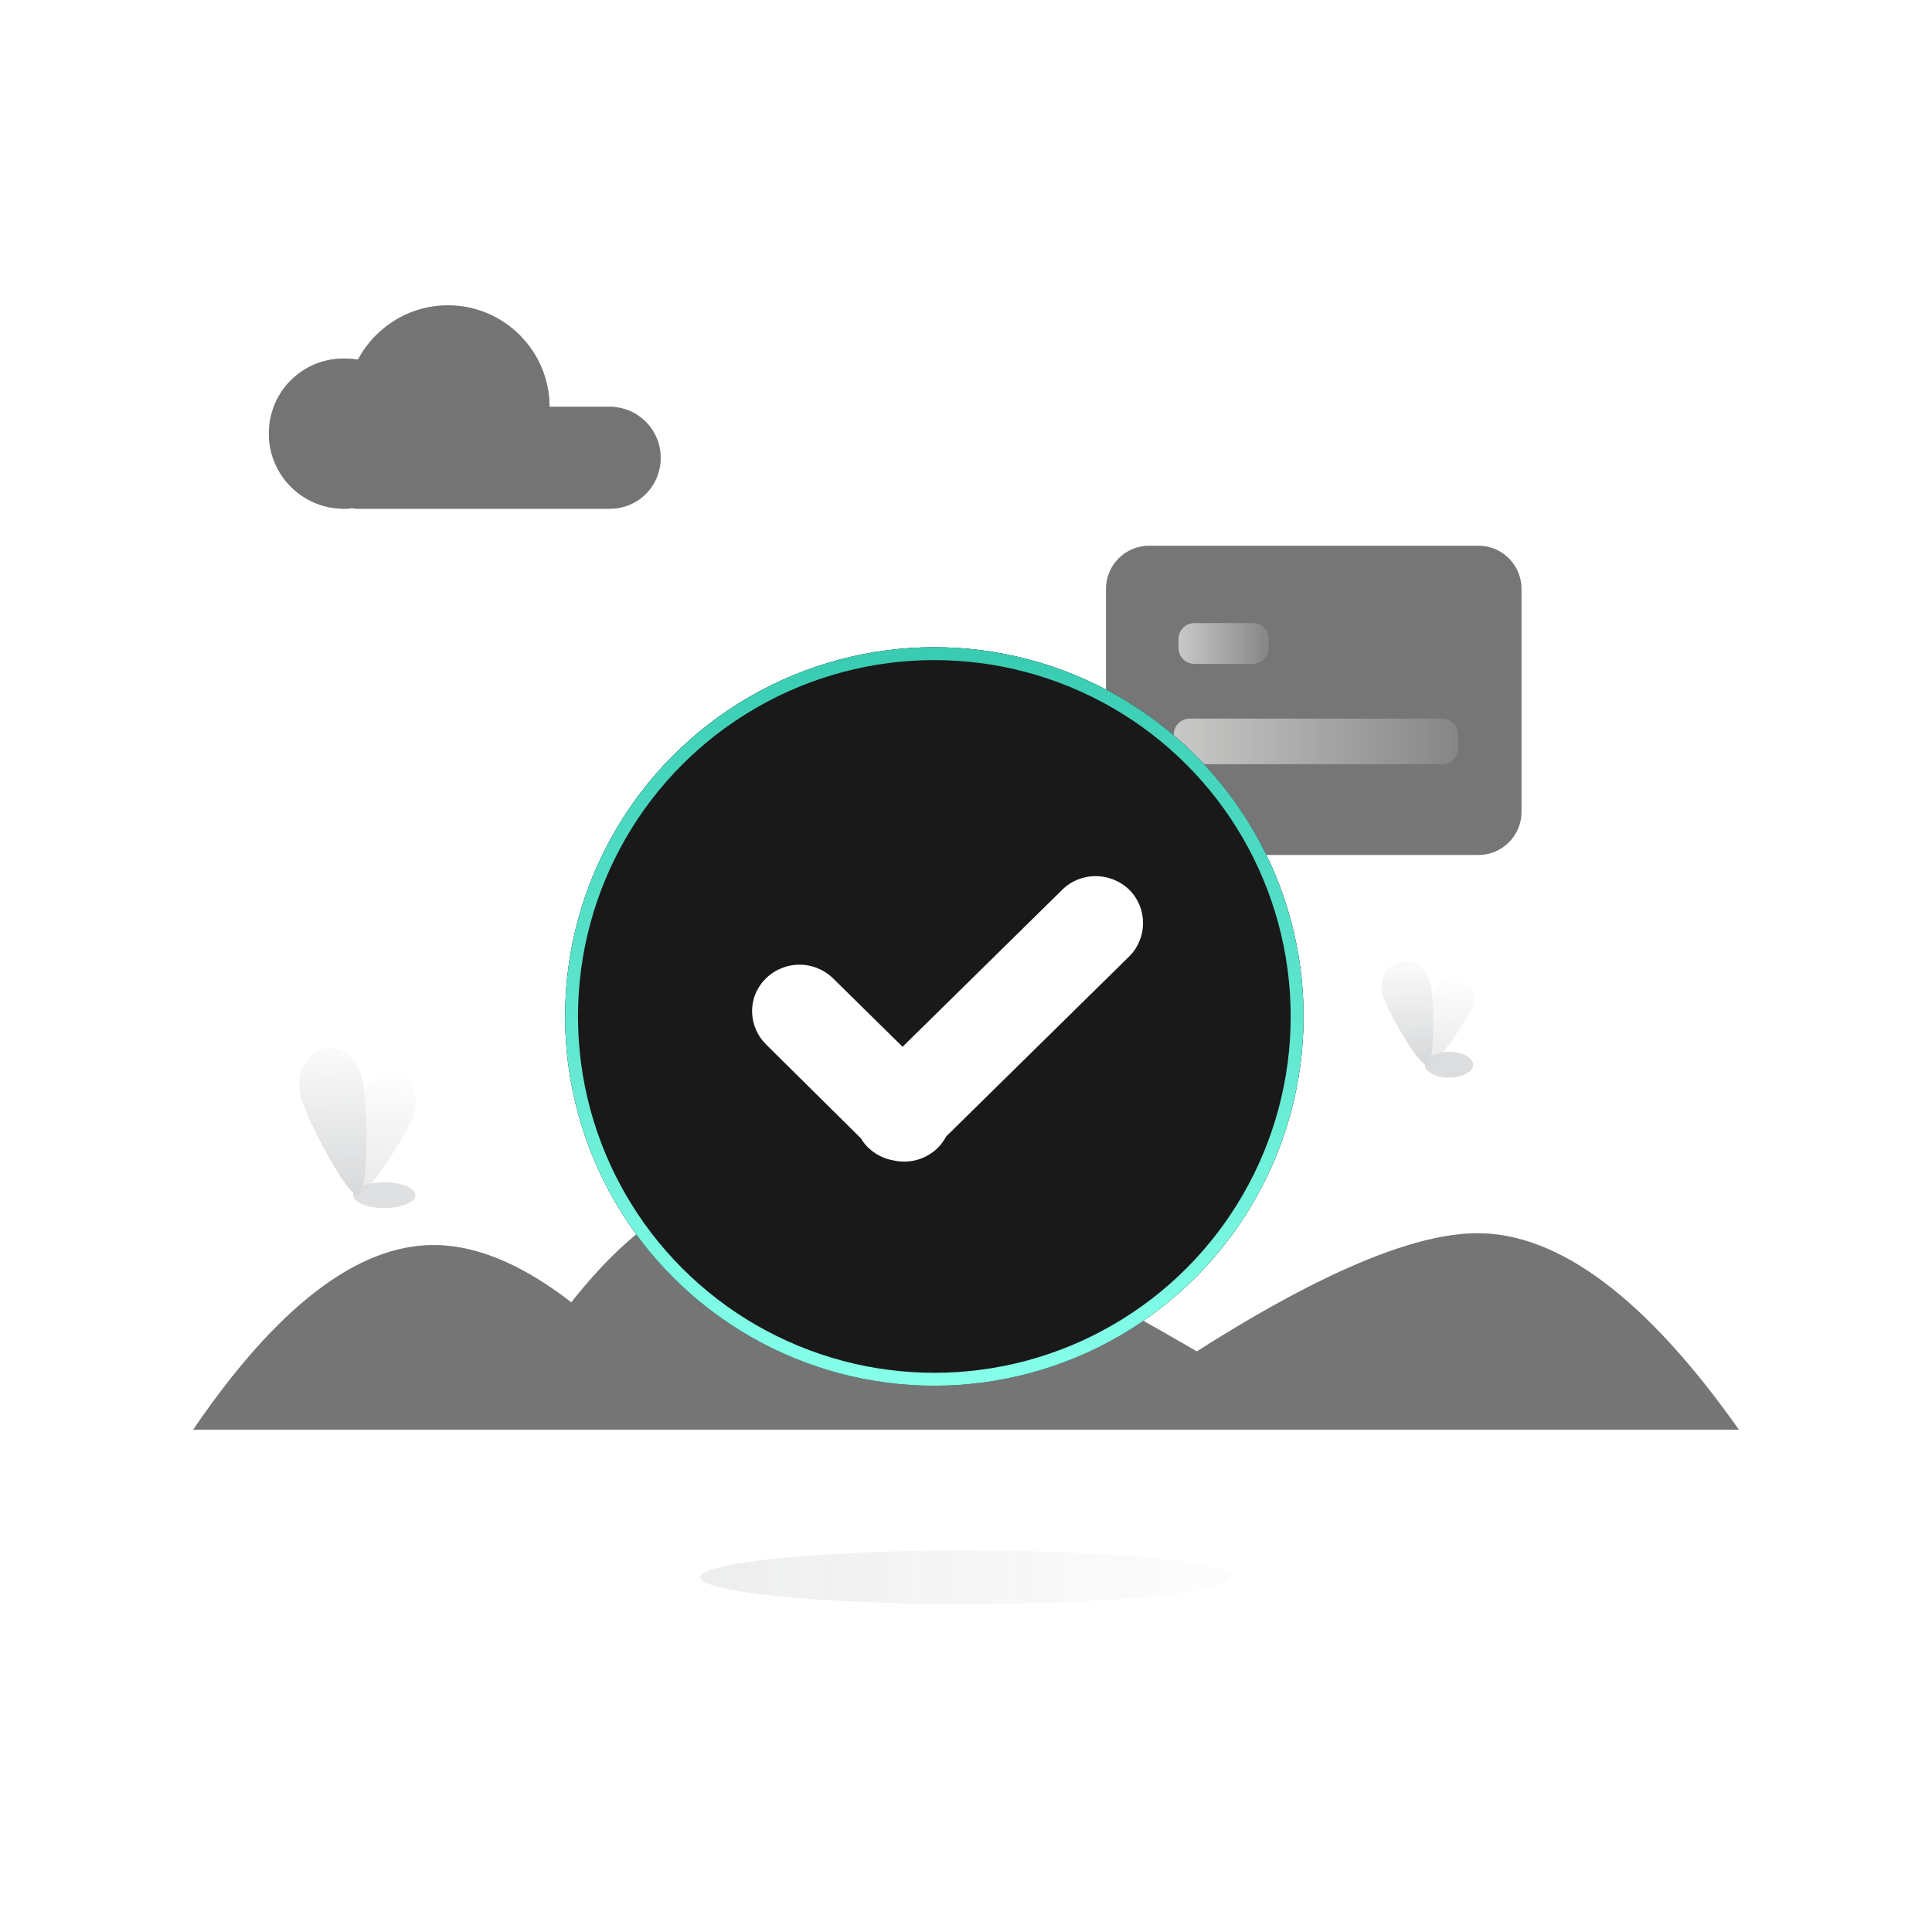 <?xml version="1.0" encoding="UTF-8"?>
<svg width="150px" height="150px" viewBox="0 0 150 150" version="1.1" xmlns="http://www.w3.org/2000/svg" xmlns:xlink="http://www.w3.org/1999/xlink">
    <title>Empty state_abnormal</title>
    <defs>
        <linearGradient x1="120.941%" y1="49.495%" x2="-25.049%" y2="49.495%" id="linearGradient-1">
            <stop stop-color="#C8CACD" stop-opacity="0" offset="0%"></stop>
            <stop stop-color="#B2B5B8" offset="100%"></stop>
        </linearGradient>
        <linearGradient x1="51.694%" y1="9.744%" x2="47.718%" y2="100.08%" id="linearGradient-2">
            <stop stop-color="#F4F5F5" offset="0%"></stop>
            <stop stop-color="#B3B6B9" offset="100%"></stop>
        </linearGradient>
        <linearGradient x1="49.269%" y1="7.489%" x2="51.714%" y2="99.853%" id="linearGradient-3">
            <stop stop-color="#F3F4F4" offset="0%"></stop>
            <stop stop-color="#B3B6B9" offset="100%"></stop>
        </linearGradient>
        <path d="M27.833,39.5 C27.667,39.5 27.5,39.5 27.333,39.458 C27.125,39.5 26.917,39.5 26.708,39.5 C23.5,39.5 20.875,36.917 20.875,33.667 C20.875,30.417 23.458,27.833 26.708,27.833 C27.083,27.833 27.458,27.875 27.792,27.917 C29.125,25.417 31.75,23.708 34.792,23.708 C39.125,23.708 42.667,27.25 42.667,31.583 L42.667,31.583 L47.333,31.583 C49.5,31.583 51.292,33.333 51.292,35.542 C51.292,37.75 49.542,39.5 47.333,39.5 L27.833,39.5 Z" id="path-4"></path>
        <filter x="-19.7%" y="-38.0%" width="139.5%" height="176.0%" filterUnits="objectBoundingBox" id="filter-5">
            <feGaussianBlur stdDeviation="4" in="SourceAlpha" result="shadowBlurInner1"></feGaussianBlur>
            <feOffset dx="0" dy="4" in="shadowBlurInner1" result="shadowOffsetInner1"></feOffset>
            <feComposite in="shadowOffsetInner1" in2="SourceAlpha" operator="arithmetic" k2="-1" k3="1" result="shadowInnerInner1"></feComposite>
            <feColorMatrix values="0 0 0 0 0.492   0 0 0 0 1   0 0 0 0 0.925  0 0 0 0.5 0" type="matrix" in="shadowInnerInner1" result="shadowMatrixInner1"></feColorMatrix>
            <feGaussianBlur stdDeviation="4" in="SourceAlpha" result="shadowBlurInner2"></feGaussianBlur>
            <feOffset dx="0" dy="-4" in="shadowBlurInner2" result="shadowOffsetInner2"></feOffset>
            <feComposite in="shadowOffsetInner2" in2="SourceAlpha" operator="arithmetic" k2="-1" k3="1" result="shadowInnerInner2"></feComposite>
            <feColorMatrix values="0 0 0 0 0.585   0 0 0 0 1   0 0 0 0 0.965  0 0 0 0.5 0" type="matrix" in="shadowInnerInner2" result="shadowMatrixInner2"></feColorMatrix>
            <feMerge>
                <feMergeNode in="shadowMatrixInner1"></feMergeNode>
                <feMergeNode in="shadowMatrixInner2"></feMergeNode>
            </feMerge>
        </filter>
        <path d="M0,19.5 C6.5,9.958 12.75,5.167 18.667,5.167 C24.583,5.167 31.375,9.958 39,19.5 L0,19.5 Z" id="path-6"></path>
        <filter x="-15.4%" y="-41.9%" width="130.8%" height="183.7%" filterUnits="objectBoundingBox" id="filter-7">
            <feGaussianBlur stdDeviation="4" in="SourceAlpha" result="shadowBlurInner1"></feGaussianBlur>
            <feOffset dx="0" dy="4" in="shadowBlurInner1" result="shadowOffsetInner1"></feOffset>
            <feComposite in="shadowOffsetInner1" in2="SourceAlpha" operator="arithmetic" k2="-1" k3="1" result="shadowInnerInner1"></feComposite>
            <feColorMatrix values="0 0 0 0 0.492   0 0 0 0 1   0 0 0 0 0.925  0 0 0 0.5 0" type="matrix" in="shadowInnerInner1" result="shadowMatrixInner1"></feColorMatrix>
            <feGaussianBlur stdDeviation="4" in="SourceAlpha" result="shadowBlurInner2"></feGaussianBlur>
            <feOffset dx="0" dy="-4" in="shadowBlurInner2" result="shadowOffsetInner2"></feOffset>
            <feComposite in="shadowOffsetInner2" in2="SourceAlpha" operator="arithmetic" k2="-1" k3="1" result="shadowInnerInner2"></feComposite>
            <feColorMatrix values="0 0 0 0 0.585   0 0 0 0 1   0 0 0 0 0.965  0 0 0 0.5 0" type="matrix" in="shadowInnerInner2" result="shadowMatrixInner2"></feColorMatrix>
            <feMerge>
                <feMergeNode in="shadowMatrixInner1"></feMergeNode>
                <feMergeNode in="shadowMatrixInner2"></feMergeNode>
            </feMerge>
        </filter>
        <path d="M23.083,19.5 C29.958,6.5 37.333,0 45.167,0 C53,0 67.25,6.5 87.917,19.5 L23.083,19.5 Z" id="path-8"></path>
        <filter x="-9.3%" y="-30.8%" width="118.5%" height="161.5%" filterUnits="objectBoundingBox" id="filter-9">
            <feGaussianBlur stdDeviation="4" in="SourceAlpha" result="shadowBlurInner1"></feGaussianBlur>
            <feOffset dx="0" dy="4" in="shadowBlurInner1" result="shadowOffsetInner1"></feOffset>
            <feComposite in="shadowOffsetInner1" in2="SourceAlpha" operator="arithmetic" k2="-1" k3="1" result="shadowInnerInner1"></feComposite>
            <feColorMatrix values="0 0 0 0 0.492   0 0 0 0 1   0 0 0 0 0.925  0 0 0 0.5 0" type="matrix" in="shadowInnerInner1" result="shadowMatrixInner1"></feColorMatrix>
            <feGaussianBlur stdDeviation="4" in="SourceAlpha" result="shadowBlurInner2"></feGaussianBlur>
            <feOffset dx="0" dy="-4" in="shadowBlurInner2" result="shadowOffsetInner2"></feOffset>
            <feComposite in="shadowOffsetInner2" in2="SourceAlpha" operator="arithmetic" k2="-1" k3="1" result="shadowInnerInner2"></feComposite>
            <feColorMatrix values="0 0 0 0 0.585   0 0 0 0 1   0 0 0 0 0.965  0 0 0 0.5 0" type="matrix" in="shadowInnerInner2" result="shadowMatrixInner2"></feColorMatrix>
            <feMerge>
                <feMergeNode in="shadowMatrixInner1"></feMergeNode>
                <feMergeNode in="shadowMatrixInner2"></feMergeNode>
            </feMerge>
        </filter>
        <path d="M120,19.5 C112.833,9.333 106.042,4.25 99.708,4.25 C93.375,4.25 83.125,9.333 69,19.5 L120,19.5 Z" id="path-10"></path>
        <filter x="-11.8%" y="-39.3%" width="123.5%" height="178.7%" filterUnits="objectBoundingBox" id="filter-11">
            <feGaussianBlur stdDeviation="4" in="SourceAlpha" result="shadowBlurInner1"></feGaussianBlur>
            <feOffset dx="0" dy="4" in="shadowBlurInner1" result="shadowOffsetInner1"></feOffset>
            <feComposite in="shadowOffsetInner1" in2="SourceAlpha" operator="arithmetic" k2="-1" k3="1" result="shadowInnerInner1"></feComposite>
            <feColorMatrix values="0 0 0 0 0.492   0 0 0 0 1   0 0 0 0 0.925  0 0 0 0.5 0" type="matrix" in="shadowInnerInner1" result="shadowMatrixInner1"></feColorMatrix>
            <feGaussianBlur stdDeviation="4" in="SourceAlpha" result="shadowBlurInner2"></feGaussianBlur>
            <feOffset dx="0" dy="-4" in="shadowBlurInner2" result="shadowOffsetInner2"></feOffset>
            <feComposite in="shadowOffsetInner2" in2="SourceAlpha" operator="arithmetic" k2="-1" k3="1" result="shadowInnerInner2"></feComposite>
            <feColorMatrix values="0 0 0 0 0.585   0 0 0 0 1   0 0 0 0 0.965  0 0 0 0.5 0" type="matrix" in="shadowInnerInner2" result="shadowMatrixInner2"></feColorMatrix>
            <feMerge>
                <feMergeNode in="shadowMatrixInner1"></feMergeNode>
                <feMergeNode in="shadowMatrixInner2"></feMergeNode>
            </feMerge>
        </filter>
        <linearGradient x1="52.345%" y1="9.366%" x2="47.019%" y2="99.986%" id="linearGradient-12">
            <stop stop-color="#F4F5F5" offset="0%"></stop>
            <stop stop-color="#B3B6B9" offset="100%"></stop>
        </linearGradient>
        <linearGradient x1="48.886%" y1="7.504%" x2="52.458%" y2="99.666%" id="linearGradient-13">
            <stop stop-color="#F3F4F4" offset="0%"></stop>
            <stop stop-color="#B3B6B9" offset="100%"></stop>
        </linearGradient>
        <path d="M3.333,0 L28.917,0 C30.75,0 32.25,1.5 32.25,3.333 L32.25,20.667 C32.25,22.5 30.75,24 28.917,24 L3.333,24 C1.5,24 0,22.5 0,20.667 L0,3.333 C0,1.5 1.5,0 3.333,0 Z" id="path-14"></path>
        <filter x="-18.6%" y="-25.0%" width="137.2%" height="150.0%" filterUnits="objectBoundingBox" id="filter-15">
            <feGaussianBlur stdDeviation="4" in="SourceAlpha" result="shadowBlurInner1"></feGaussianBlur>
            <feOffset dx="0" dy="4" in="shadowBlurInner1" result="shadowOffsetInner1"></feOffset>
            <feComposite in="shadowOffsetInner1" in2="SourceAlpha" operator="arithmetic" k2="-1" k3="1" result="shadowInnerInner1"></feComposite>
            <feColorMatrix values="0 0 0 0 0.492   0 0 0 0 1   0 0 0 0 0.925  0 0 0 0.5 0" type="matrix" in="shadowInnerInner1" result="shadowMatrixInner1"></feColorMatrix>
            <feGaussianBlur stdDeviation="4" in="SourceAlpha" result="shadowBlurInner2"></feGaussianBlur>
            <feOffset dx="0" dy="-4" in="shadowBlurInner2" result="shadowOffsetInner2"></feOffset>
            <feComposite in="shadowOffsetInner2" in2="SourceAlpha" operator="arithmetic" k2="-1" k3="1" result="shadowInnerInner2"></feComposite>
            <feColorMatrix values="0 0 0 0 0.585   0 0 0 0 1   0 0 0 0 0.965  0 0 0 0.5 0" type="matrix" in="shadowInnerInner2" result="shadowMatrixInner2"></feColorMatrix>
            <feMerge>
                <feMergeNode in="shadowMatrixInner1"></feMergeNode>
                <feMergeNode in="shadowMatrixInner2"></feMergeNode>
            </feMerge>
        </filter>
        <linearGradient x1="99.848%" y1="50.383%" x2="-0.308%" y2="50.383%" id="linearGradient-16">
            <stop stop-color="#FFFFFF" stop-opacity="0.192" offset="0%"></stop>
            <stop stop-color="#FFFFFD" offset="100%"></stop>
        </linearGradient>
        <linearGradient x1="99.995%" y1="49.609%" x2="-0.009%" y2="49.609%" id="linearGradient-17">
            <stop stop-color="#FFFFFF" stop-opacity="0.192" offset="0%"></stop>
            <stop stop-color="#FFFFFD" offset="100%"></stop>
        </linearGradient>
        <linearGradient x1="50%" y1="0%" x2="50%" y2="100%" id="linearGradient-18">
            <stop stop-color="#23C7AB" offset="0%"></stop>
            <stop stop-color="#78FFE8" offset="100%"></stop>
        </linearGradient>
        <circle id="path-19" cx="28.667" cy="28.667" r="28.667"></circle>
        <filter x="-22.7%" y="-22.7%" width="145.3%" height="145.3%" filterUnits="objectBoundingBox" id="filter-20">
            <feGaussianBlur stdDeviation="6.5" in="SourceAlpha" result="shadowBlurInner1"></feGaussianBlur>
            <feOffset dx="0" dy="13" in="shadowBlurInner1" result="shadowOffsetInner1"></feOffset>
            <feComposite in="shadowOffsetInner1" in2="SourceAlpha" operator="arithmetic" k2="-1" k3="1" result="shadowInnerInner1"></feComposite>
            <feColorMatrix values="0 0 0 0 0   0 0 0 0 1   0 0 0 0 0.922  0 0 0 0.498 0" type="matrix" in="shadowInnerInner1" result="shadowMatrixInner1"></feColorMatrix>
            <feGaussianBlur stdDeviation="6.5" in="SourceAlpha" result="shadowBlurInner2"></feGaussianBlur>
            <feOffset dx="0" dy="-13" in="shadowBlurInner2" result="shadowOffsetInner2"></feOffset>
            <feComposite in="shadowOffsetInner2" in2="SourceAlpha" operator="arithmetic" k2="-1" k3="1" result="shadowInnerInner2"></feComposite>
            <feColorMatrix values="0 0 0 0 0   0 0 0 0 1   0 0 0 0 0.922  0 0 0 0.499 0" type="matrix" in="shadowInnerInner2" result="shadowMatrixInner2"></feColorMatrix>
            <feMerge>
                <feMergeNode in="shadowMatrixInner1"></feMergeNode>
                <feMergeNode in="shadowMatrixInner2"></feMergeNode>
            </feMerge>
        </filter>
    </defs>
    <g id="页面-1" stroke="none" stroke-width="1" fill="none" fill-rule="evenodd" opacity="0.9">
        <g id="IOC大屏修改版" transform="translate(-435, -473)">
            <g id="编组-16备份-8" transform="translate(350, 409)">
                <g id="Empty-state_abnormal" transform="translate(85, 64)">
                    <g id="3">
                        <rect id="矩形" fill-opacity="0" fill="#FFFFFF" fill-rule="nonzero" x="0" y="0" width="150" height="150"></rect>
                        <ellipse id="椭圆形" fill="url(#linearGradient-1)" fill-rule="nonzero" opacity="0.331" cx="75" cy="122.458" rx="20.625" ry="2.083"></ellipse>
                        <g id="编组备份-2" opacity="0.598" transform="translate(23.233, 81.38)" fill-rule="nonzero">
                            <ellipse id="椭圆形_1_" fill="#9DA1A6" opacity="0.599" cx="6.6" cy="11.412" rx="2.417" ry="1"></ellipse>
                            <path d="M4.475,11.412 C5.142,11.704 8.392,6.62 8.85,5.287 C9.308,3.954 8.808,2.454 7.725,1.995 C6.642,1.537 5.392,2.245 4.933,3.62 C4.475,4.995 3.767,11.12 4.475,11.412 Z" id="椭圆形_2_" fill="url(#linearGradient-2)" opacity="0.577"></path>
                            <path d="M4.6,11.412 C5.433,11.162 5.308,3.954 4.892,2.329 C4.475,0.704 3.1,-0.296 1.767,0.079 C0.433,0.454 -0.275,2.079 0.1,3.704 C0.475,5.329 3.767,11.662 4.6,11.412 Z" id="椭圆形_3_" fill="url(#linearGradient-3)"></path>
                        </g>
                        <g id="形状结合" opacity="0.604">
                            <use fill-opacity="0.6" fill="#0F3331" fill-rule="evenodd" xlink:href="#path-4"></use>
                            <use fill="black" fill-opacity="1" filter="url(#filter-5)" xlink:href="#path-4"></use>
                        </g>
                        <g id="编组-2" transform="translate(15, 91.5)" opacity="0.6">
                            <g id="路径">
                                <use fill-opacity="0.6" fill="#0F3331" fill-rule="evenodd" xlink:href="#path-6"></use>
                                <use fill="black" fill-opacity="1" filter="url(#filter-7)" xlink:href="#path-6"></use>
                            </g>
                            <g id="路径-2">
                                <use fill-opacity="0.6" fill="#0F3331" fill-rule="evenodd" xlink:href="#path-8"></use>
                                <use fill="black" fill-opacity="1" filter="url(#filter-9)" xlink:href="#path-8"></use>
                            </g>
                            <g id="路径-3">
                                <use fill-opacity="0.6" fill="#0F3331" fill-rule="evenodd" xlink:href="#path-10"></use>
                                <use fill="black" fill-opacity="1" filter="url(#filter-11)" xlink:href="#path-10"></use>
                            </g>
                        </g>
                        <g id="编组-62" opacity="0.598" transform="translate(107.258, 74.618)" fill-rule="nonzero">
                            <ellipse id="椭圆形_4_" fill="#9DA1A6" opacity="0.67" cx="5.242" cy="8.048" rx="1.875" ry="1"></ellipse>
                            <path d="M3.617,8.048 C4.159,8.257 6.617,4.632 6.992,3.673 C7.367,2.715 6.95,1.673 6.159,1.34 C5.367,1.007 4.367,1.548 3.992,2.507 C3.617,3.423 3.117,7.84 3.617,8.048 Z" id="椭圆形_5_" fill="url(#linearGradient-12)" opacity="0.577"></path>
                            <path d="M3.534,8.048 C4.2,7.882 4.075,2.798 3.784,1.673 C3.492,0.548 2.367,-0.202 1.367,0.048 C0.367,0.298 -0.216,1.465 0.075,2.59 C0.367,3.715 2.909,8.215 3.534,8.048 Z" id="椭圆形_6_" fill="url(#linearGradient-13)"></path>
                        </g>
                    </g>
                    <g id="2" transform="translate(85.875, 42.375)">
                        <g id="矩形_1_" opacity="0.597">
                            <use fill-opacity="0.6" fill="#0F3331" fill-rule="evenodd" xlink:href="#path-14"></use>
                            <use fill="black" fill-opacity="1" filter="url(#filter-15)" xlink:href="#path-14"></use>
                        </g>
                        <path d="M6.875,6 L11.375,6 C12.083,6 12.625,6.542 12.625,7.25 L12.625,7.917 C12.625,8.625 12.083,9.167 11.375,9.167 L6.875,9.167 C6.167,9.167 5.625,8.625 5.625,7.917 L5.625,7.25 C5.625,6.542 6.167,6 6.875,6 Z" id="矩形_2_" fill="url(#linearGradient-16)" fill-rule="nonzero" opacity="0.603"></path>
                        <path d="M6.5,13.417 L26.083,13.417 C26.792,13.417 27.333,13.958 27.333,14.667 L27.333,15.708 C27.333,16.417 26.792,16.958 26.083,16.958 L6.5,16.958 C5.792,16.958 5.25,16.417 5.25,15.708 L5.25,14.667 C5.25,13.958 5.833,13.417 6.5,13.417 Z" id="矩形备份-42" fill="url(#linearGradient-17)" fill-rule="nonzero" opacity="0.603"></path>
                    </g>
                    <g id="1" transform="translate(43.875, 50.25)">
                        <g id="path-19">
                            <use fill-opacity="0.6" fill="#0F3331" fill-rule="evenodd" xlink:href="#path-19"></use>
                            <use fill="black" fill-opacity="1" filter="url(#filter-20)" xlink:href="#path-19"></use>
                            <circle stroke="url(#linearGradient-18)" stroke-width="1" stroke-linejoin="square" cx="28.667" cy="28.667" r="28.167"></circle>
                        </g>
                        <g id="编组-47" transform="translate(14.517, 17.771)" fill="#FFFFFF" fill-rule="nonzero">
                            <path d="M29.287,1.062 C30.703,2.479 30.703,4.771 29.328,6.188 L15.066,20.215 C14.907,20.519 14.703,20.805 14.453,21.062 L14.412,21.104 C13.528,21.963 12.338,22.301 11.213,22.119 L10.989,22.075 C10.263,21.954 9.565,21.616 8.995,21.062 C8.776,20.844 8.592,20.605 8.441,20.351 L1.078,13.062 C-0.29,11.695 -0.376,9.511 0.933,8.087 L1.078,7.938 C2.537,6.521 4.828,6.521 6.287,7.938 L11.683,13.251 L24.078,1.062 C25.495,-0.354 27.828,-0.354 29.287,1.062 Z" id="路径"></path>
                        </g>
                    </g>
                </g>
            </g>
        </g>
    </g>
</svg>